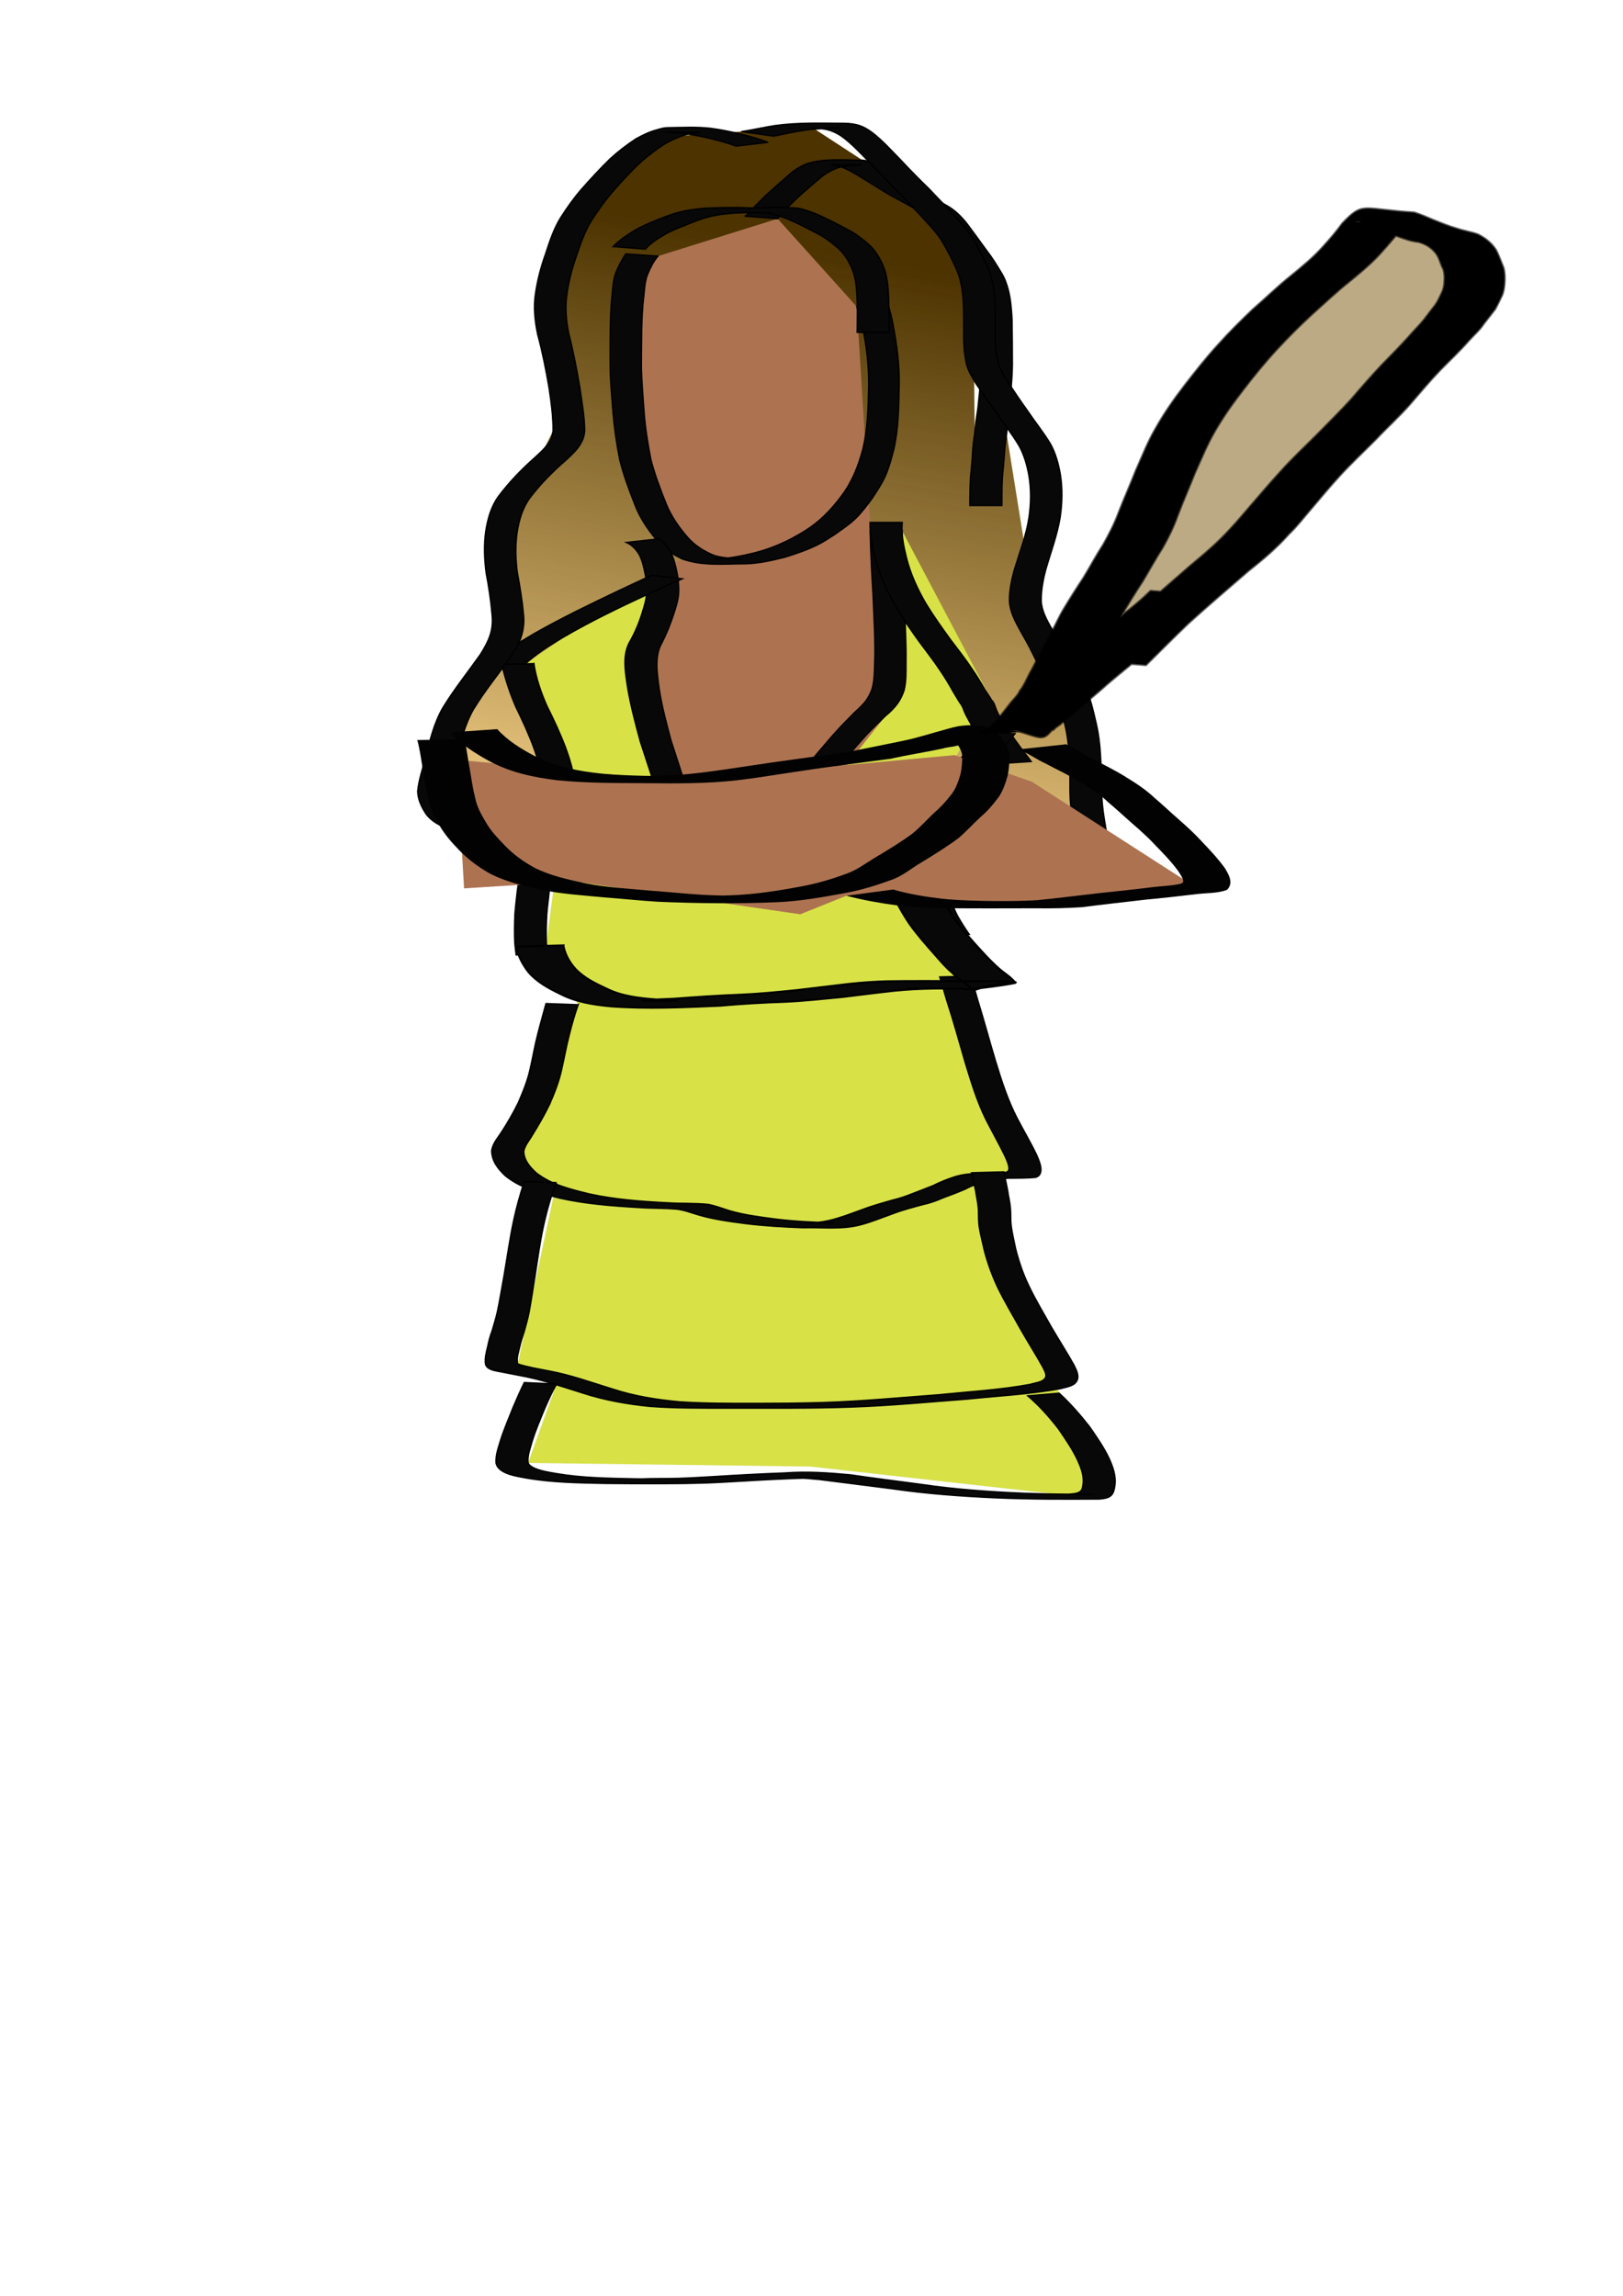 <?xml version="1.0" encoding="UTF-8" standalone="no"?>
<!-- Created with Inkscape (http://www.inkscape.org/) -->

<svg
   xmlns:dc="http://purl.org/dc/elements/1.1/"
   xmlns:cc="http://creativecommons.org/ns#"
   xmlns:rdf="http://www.w3.org/1999/02/22-rdf-syntax-ns#"
   xmlns:svg="http://www.w3.org/2000/svg"
   xmlns="http://www.w3.org/2000/svg"
   xmlns:xlink="http://www.w3.org/1999/xlink"
   xmlns:sodipodi="http://sodipodi.sourceforge.net/DTD/sodipodi-0.dtd"
   xmlns:inkscape="http://www.inkscape.org/namespaces/inkscape"
   width="210mm"
   height="297mm"
   viewBox="0 0 210 297"
   version="1.1"
   id="svg5907"
   inkscape:version="0.92.1 r15371"
   sodipodi:docname="beyonce-swing.svg">
  <defs
     id="defs5901">
    <linearGradient
       inkscape:collect="always"
       id="linearGradient6539">
      <stop
         style="stop-color:#4c3300;stop-opacity:1;"
         offset="0"
         id="stop6535" />
      <stop
         style="stop-color:#4c3300;stop-opacity:0;"
         offset="1"
         id="stop6537" />
    </linearGradient>
    <linearGradient
       inkscape:collect="always"
       xlink:href="#linearGradient6539"
       id="linearGradient6543"
       x1="69.537"
       y1="25.956"
       x2="55.175"
       y2="105.361"
       gradientUnits="userSpaceOnUse" />
    <linearGradient
       inkscape:collect="always"
       xlink:href="#linearGradient6539"
       id="linearGradient6551"
       x1="69.537"
       y1="25.956"
       x2="55.175"
       y2="105.361"
       gradientUnits="userSpaceOnUse" />
  </defs>
  <sodipodi:namedview
     id="base"
     pagecolor="#ffffff"
     bordercolor="#666666"
     borderopacity="1.0"
     inkscape:pageopacity="0.0"
     inkscape:pageshadow="2"
     inkscape:zoom="0.64121094"
     inkscape:cx="62.685705"
     inkscape:cy="811.56364"
     inkscape:document-units="mm"
     inkscape:current-layer="layer18"
     showgrid="false"
     showguides="false"
     inkscape:window-width="1875"
     inkscape:window-height="1056"
     inkscape:window-x="45"
     inkscape:window-y="24"
     inkscape:window-maximized="1" />
  <g
     inkscape:label="hair copy"
     id="g6555"
     inkscape:groupmode="layer"
     sodipodi:insensitive="true">
    <path
       inkscape:connector-curvature="0"
       id="path6553"
       d="m 82.277,17.969 -12.13,17.01 1.416,20.747 -5.542,11.026 -1.091,19.188 -10.882,16.44 5.211,2.734 8.004,2.297 75.094,2.188 -4.125,-21.802 -4.952,-12.792 -3.036,-18.895 -4.125,-0.03 -0.267,-23.164 -14.26,-12.187 -6.361,-4.145 -9.246,0.439 z"
       style="fill:#f3cf86;fill-opacity:1;fill-rule:nonzero;stroke:url(#linearGradient6551);stroke-width:0.265px;stroke-linecap:butt;stroke-linejoin:miter;stroke-opacity:0" />
  </g>
  <g
     inkscape:groupmode="layer"
     id="layer10"
     inkscape:label="hair"
     sodipodi:insensitive="true">
    <path
       style="fill:url(#linearGradient6543);fill-opacity:1;fill-rule:nonzero;stroke:url(#linearGradient6551);stroke-width:0.265px;stroke-linecap:butt;stroke-linejoin:miter;stroke-opacity:0"
       d="m 82.277,17.969 -12.13,17.01 1.416,20.747 -5.542,11.026 -1.091,19.188 -10.882,16.44 5.211,2.734 8.004,2.297 75.094,2.188 -4.125,-21.802 -4.952,-12.792 -3.036,-18.895 -4.125,-0.03 -0.267,-23.164 -14.26,-12.187 -6.361,-4.145 -9.246,0.439 z"
       id="path6505"
       inkscape:connector-curvature="0" />
  </g>
  <g
     inkscape:groupmode="layer"
     id="layer13"
     inkscape:label="idle 1"
     style="display:none">
    <path
       style="fill:#ad7351;fill-opacity:1;stroke:#000000;stroke-width:0.265px;stroke-linecap:butt;stroke-linejoin:miter;stroke-opacity:0.613"
       d="m 68.157,86.989 -4.924,21.032 -10.033,35.717 14.564,5.207 66.3,0.367 9.275,-5.746 -11.962,-48.682 z"
       id="path6578"
       inkscape:connector-curvature="0" />
  </g>
  <g
     inkscape:groupmode="layer"
     id="layer9"
     inkscape:label="dress"
     sodipodi:insensitive="true">
    <path
       style="fill:#d8e247;fill-opacity:1;stroke:#000000;stroke-width:0.265px;stroke-linecap:butt;stroke-linejoin:miter;stroke-opacity:0.01"
       d="m 84.324,74.425 -16.548,11.642 5.672,15.346 -2.759,20.584 4.118,7.978 -9.465,22.084 6.658,0.934 -5.015,23.456 5.02,2.604 -3.674,10.201 36.478,0.462 37.492,4.202 -5.258,-13.685 -11.139,-27.731 8.092,-0.195 -8.988,-25.045 L 115.514,110.643 128.318,90.596 116.72,68.641 114.626,92.554 94.409,114.441 82.526,84.495 Z"
       id="path6502"
       inkscape:connector-curvature="0" />
  </g>
  <g
     inkscape:groupmode="layer"
     id="layer11"
     inkscape:label="skin"
     sodipodi:insensitive="true">
    <path
       style="fill:#ad7351;fill-opacity:1;stroke:#000000;stroke-width:0.265px;stroke-linecap:butt;stroke-linejoin:miter;stroke-opacity:0"
       d="m 80.973,32.848 2.379,27.301 4.908,12.144 -3.935,2.131 -0.148,22.036 7.57,17.894 10.999,-6.753 11.881,-15.048 2.094,-23.913 -4.145,-1.055 -1.714,-27.903 -10.242,-11.387 -15.494,4.842 z"
       id="path6558"
       inkscape:connector-curvature="0" />
  </g>
  <g
     inkscape:label="outline"
     inkscape:groupmode="layer"
     id="layer1"
     sodipodi:insensitive="true">
    <path
       style="opacity:1;vector-effect:none;fill:#080808;fill-opacity:1;stroke:#000000;stroke-width:0.18px;stroke-linecap:butt;stroke-linejoin:miter;stroke-miterlimit:4;stroke-dasharray:none;stroke-dashoffset:0;stroke-opacity:0.99"
       id="path6458"
       d="m 85.124,33.137 c -0.581,0.698 -0.984,1.501 -1.328,2.335 -0.366,0.917 -0.393,1.909 -0.501,2.877 -0.178,1.391 -0.23,2.792 -0.267,4.193 -0.03,1.684 -0.033,3.369 -0.042,5.053 0.05,1.911 0.215,3.816 0.35,5.722 0.15,2.047 0.483,4.072 0.87,6.085 0.51,1.981 1.23,3.904 1.994,5.799 0.647,1.589 1.624,2.995 2.741,4.285 0.931,1.069 2.082,1.801 3.379,2.339 1.581,0.629 7.03,0.512 0.128,0.475 1.749,-0.001 3.461,-0.365 5.154,-0.768 2.345,-0.592 4.432,-1.54 6.481,-2.81 1.981,-1.231 3.365,-2.662 4.759,-4.504 1.428,-1.885 2.213,-3.907 2.821,-6.169 0.609,-2.635 0.677,-5.348 0.734,-8.04 0.048,-2.705 -0.283,-5.39 -0.858,-8.029 -0.148,-0.788 -0.415,-1.542 -0.679,-2.296 0,0 4.092,-0.127 4.092,-0.127 v 0 c 0.226,0.772 0.446,1.547 0.577,2.343 0.506,2.677 0.885,5.386 0.81,8.117 -0.057,2.722 -0.086,5.467 -0.698,8.135 -0.31,1.184 -0.622,2.381 -1.128,3.502 -0.449,0.996 -1.078,1.909 -1.672,2.821 -0.653,0.881 -1.315,1.785 -2.101,2.556 -0.814,0.799 -1.784,1.425 -2.702,2.091 -0.727,0.466 -1.398,0.924 -2.172,1.313 -1.359,0.683 -2.82,1.176 -4.266,1.632 -1.685,0.421 -3.388,0.824 -5.133,0.864 -2.703,-4e-5 -5.603,0.324 -8.209,-0.635 -1.3,-0.613 -2.444,-1.411 -3.372,-2.525 -1.101,-1.343 -2.085,-2.783 -2.708,-4.416 -0.764,-1.919 -1.482,-3.87 -1.989,-5.874 -0.403,-2.027 -0.704,-4.072 -0.872,-6.133 -0.141,-1.916 -0.336,-3.828 -0.368,-5.751 -0.008,-1.688 -0.016,-3.375 0.015,-5.063 0.029,-1.412 0.072,-2.824 0.222,-4.228 0.11,-1.004 0.129,-2.031 0.485,-2.99 0.347,-0.87 0.779,-1.686 1.302,-2.465 0,0 4.152,0.289 4.152,0.289 z"
       inkscape:connector-curvature="0" />
    <path
       style="opacity:1;vector-effect:none;fill:#080808;fill-opacity:1;stroke:#000000;stroke-width:0.18px;stroke-linecap:butt;stroke-linejoin:miter;stroke-miterlimit:4;stroke-dasharray:none;stroke-dashoffset:0;stroke-opacity:0.99"
       id="path6464"
       d="m 85.209,69.714 c 0.782,0.467 1.227,1.064 1.644,1.856 0.393,0.838 0.585,1.756 0.772,2.659 0.135,0.674 0.181,1.36 0.192,2.046 0.033,1.084 -0.318,2.128 -0.644,3.147 -0.417,1.281 -0.907,2.53 -1.526,3.726 -0.37,0.635 -0.544,1.324 -0.618,2.047 -0.12,1.283 0.083,2.565 0.249,3.834 0.35,2.31 0.95,4.57 1.56,6.822 0.833,2.562 1.666,5.123 2.469,7.694 0.807,2.401 1.823,4.715 3.009,6.95 0.729,1.299 1.461,2.595 2.092,3.945 0.087,0.132 0.187,0.369 0.38,0.409 0.064,0.013 0.259,-0.041 0.193,-0.043 -1.306,-0.036 -2.614,0.001 -3.919,-0.061 -0.107,-0.005 0.209,-0.058 0.302,-0.111 0.137,-0.078 0.254,-0.186 0.381,-0.279 1.355,-1.182 2.631,-2.451 3.898,-3.726 1.672,-1.712 3.3,-3.461 4.736,-5.378 1.305,-1.803 2.37,-3.756 3.65,-5.575 1.173,-1.645 2.522,-3.146 3.839,-4.672 0.844,-0.962 1.743,-1.875 2.649,-2.778 0.519,-0.465 1.025,-0.942 1.464,-1.484 0.375,-0.479 0.631,-1.024 0.852,-1.586 0.329,-1.151 0.311,-2.372 0.349,-3.559 0.085,-2.225 -0.041,-4.448 -0.131,-6.671 -0.071,-2.125 -0.235,-4.245 -0.329,-6.368 -0.052,-1.304 -0.106,-2.609 -0.135,-3.914 0,0 4.132,-0.003 4.132,-0.003 v 0 c -0.011,1.3 -0.014,2.601 0.029,3.9 0.079,2.125 0.236,4.245 0.301,6.37 0.077,2.23 0.212,4.46 0.176,6.693 -0.004,1.232 0.045,2.492 -0.247,3.698 -0.208,0.61 -0.485,1.19 -0.857,1.719 -0.439,0.568 -0.926,1.095 -1.498,1.534 -0.927,0.895 -1.858,1.788 -2.728,2.739 -1.328,1.512 -2.679,3.005 -3.871,4.63 -1.299,1.812 -2.355,3.776 -3.668,5.58 -0.234,0.327 -0.455,0.665 -0.702,0.982 -1.23,1.581 -2.694,2.967 -4.028,4.455 -1.246,1.272 -2.489,2.547 -3.777,3.778 -0.066,0.061 -0.649,0.599 -0.658,0.599 -2.473,0.155 -4.002,1.106 -4.904,-0.701 -0.591,-1.342 -1.268,-2.64 -1.965,-3.929 -1.148,-2.274 -2.179,-4.601 -2.982,-7.022 -0.794,-2.58 -1.628,-5.146 -2.478,-7.708 -0.621,-2.271 -1.226,-4.549 -1.63,-6.871 -0.196,-1.3 -0.429,-2.61 -0.349,-3.929 0.066,-0.781 0.245,-1.532 0.653,-2.212 0.651,-1.159 1.163,-2.373 1.553,-3.647 0.301,-0.978 0.631,-1.977 0.576,-3.014 -0.02,-0.66 -0.047,-1.322 -0.174,-1.972 -0.172,-0.863 -0.356,-1.742 -0.757,-2.532 -0.41,-0.696 -0.919,-1.265 -1.67,-1.605 0,0 4.143,-0.461 4.143,-0.461 z"
       inkscape:connector-curvature="0" />
    <path
       style="opacity:1;vector-effect:none;fill:#080808;fill-opacity:1;stroke:#000000;stroke-width:0.18px;stroke-linecap:butt;stroke-linejoin:miter;stroke-miterlimit:4;stroke-dasharray:none;stroke-dashoffset:0;stroke-opacity:0.99"
       id="path6468"
       d="m 63.624,85.778 c 1.578,-1.509 3.486,-2.614 5.349,-3.727 3.616,-2.07 7.38,-3.873 11.139,-5.666 1.401,-0.66 2.804,-1.316 4.212,-1.961 0,0 3.94,0.456 3.94,0.456 v 0 c -1.453,0.626 -2.897,1.271 -4.332,1.938 -3.757,1.745 -7.503,3.538 -11.081,5.632 -1.771,1.084 -3.575,2.165 -5.076,3.616 0,0 -4.152,-0.289 -4.152,-0.289 z"
       inkscape:connector-curvature="0" />
    <path
       style="opacity:1;vector-effect:none;fill:#080808;fill-opacity:1;stroke:#000000;stroke-width:0.18px;stroke-linecap:butt;stroke-linejoin:miter;stroke-miterlimit:4;stroke-dasharray:none;stroke-dashoffset:0;stroke-opacity:0.99"
       id="path6470"
       d="m 116.735,67.586 c -0.136,1.541 0.173,3.055 0.544,4.541 0.521,2.12 1.44,4.096 2.533,5.974 0.976,1.6 2.064,3.124 3.163,4.64 0.927,1.227 1.88,2.432 2.732,3.713 0.627,0.909 1.205,1.848 1.752,2.806 0.278,0.449 0.598,0.878 0.858,1.336 0.271,0.239 0.358,0.559 0.474,0.881 0.18,0.551 0.462,1.072 0.741,1.58 0.354,0.653 0.802,1.241 1.219,1.853 0.448,0.644 0.925,1.266 1.38,1.905 0.426,0.572 0.871,1.126 1.296,1.699 0,0 -4.129,0.263 -4.129,0.263 v 0 c -0.422,-0.573 -0.868,-1.127 -1.288,-1.703 -0.471,-0.634 -0.946,-1.266 -1.396,-1.915 -0.431,-0.617 -0.856,-1.236 -1.219,-1.897 -0.286,-0.531 -0.584,-1.064 -0.775,-1.638 -0.113,-0.298 -0.283,-0.548 -0.474,-0.803 -0.285,-0.442 -0.533,-0.906 -0.815,-1.351 -0.527,-0.95 -1.089,-1.879 -1.7,-2.778 -0.85,-1.27 -1.793,-2.471 -2.701,-3.7 -1.095,-1.525 -2.167,-3.067 -3.122,-4.684 -1.093,-1.919 -2.003,-3.937 -2.555,-6.083 -0.389,-1.52 -0.698,-3.064 -0.681,-4.641 0,0 4.161,0 4.161,0 z"
       inkscape:connector-curvature="0" />
    <path
       style="opacity:1;vector-effect:none;fill:#080808;fill-opacity:1;stroke:#000000;stroke-width:0.18px;stroke-linecap:butt;stroke-linejoin:miter;stroke-miterlimit:4;stroke-dasharray:none;stroke-dashoffset:0;stroke-opacity:0.99"
       id="path6474"
       d="m 74.807,129.976 c -0.445,1.268 -0.818,2.56 -1.141,3.864 -0.383,1.473 -0.646,2.973 -0.982,4.457 -0.334,1.569 -0.922,3.052 -1.555,4.52 -0.666,1.379 -1.431,2.712 -2.24,4.011 -0.395,0.703 -0.974,1.308 -1.124,2.118 0.043,1.18 0.796,2.027 1.62,2.786 2.003,1.565 4.514,2.145 6.933,2.74 3.312,0.717 6.695,0.963 10.071,1.135 1.741,0.111 3.489,0.026 5.225,0.202 0.937,0.176 1.829,0.519 2.735,0.81 1.958,0.572 3.987,0.825 6.003,1.091 2.498,0.307 5.014,0.423 7.528,0.494 -6.023,-0.022 -3.283,0.038 -1.937,-0.087 0.458,-0.043 0.905,-0.131 1.353,-0.229 1.393,-0.324 2.727,-0.842 4.067,-1.329 1.324,-0.515 2.69,-0.897 4.055,-1.284 0.831,-0.203 1.645,-0.459 2.439,-0.776 0.958,-0.371 1.921,-0.729 2.872,-1.117 0.907,-0.459 1.848,-0.832 2.814,-1.144 0.932,-0.292 1.907,-0.391 2.877,-0.449 1.169,-0.041 2.338,0.002 3.505,-0.089 0.183,-0.046 0.449,-0.059 0.558,-0.261 0.251,-0.461 -0.28,-1.491 -0.454,-1.899 -0.769,-1.595 -1.648,-3.134 -2.45,-4.712 -1.176,-2.366 -1.927,-4.909 -2.702,-7.426 -0.781,-2.705 -1.532,-5.416 -2.408,-8.092 -0.276,-0.979 -0.58,-1.95 -0.874,-2.924 0,0 4.048,-0.112 4.048,-0.112 v 0 c 0.26,0.974 0.53,1.945 0.807,2.914 0.831,2.687 1.558,5.404 2.366,8.098 0.767,2.505 1.568,5.019 2.779,7.352 0.823,1.588 1.741,3.126 2.516,4.738 0.289,0.68 0.963,2.072 0.273,2.728 -0.107,0.101 -0.26,0.136 -0.391,0.204 -1.162,0.111 -2.325,0.099 -3.492,0.108 -0.967,0.032 -1.943,0.095 -2.882,0.345 -0.967,0.278 -1.916,0.627 -2.805,1.103 -0.939,0.409 -1.905,0.755 -2.862,1.119 -0.796,0.349 -1.611,0.649 -2.464,0.826 -1.38,0.368 -2.764,0.73 -4.098,1.248 -1.332,0.469 -2.637,1.022 -4.007,1.379 -2.428,0.66 -5.025,0.317 -7.492,0.386 -2.495,-0.096 -4.991,-0.23 -7.469,-0.542 -2.062,-0.269 -4.134,-0.544 -6.132,-1.143 -0.908,-0.273 -1.802,-0.618 -2.751,-0.722 -1.671,-0.143 -3.353,-0.089 -5.026,-0.216 -3.385,-0.198 -6.777,-0.463 -10.094,-1.207 -2.487,-0.628 -5.057,-1.261 -7.079,-2.931 -0.931,-0.914 -1.674,-1.822 -1.722,-3.181 0.135,-0.928 0.685,-1.521 1.185,-2.284 0.835,-1.265 1.593,-2.585 2.264,-3.944 0.624,-1.445 1.225,-2.897 1.548,-4.446 0.345,-1.484 0.59,-2.99 0.978,-4.464 0.325,-1.313 0.714,-2.607 1.057,-3.914 0,0 4.154,0.149 4.154,0.149 z"
       inkscape:connector-curvature="0" />
    <path
       style="opacity:1;vector-effect:none;fill:#080808;fill-opacity:1;stroke:#000000;stroke-width:0.18px;stroke-linecap:butt;stroke-linejoin:miter;stroke-miterlimit:4;stroke-dasharray:none;stroke-dashoffset:0;stroke-opacity:0.99"
       id="path6476"
       d="m 72,152.993 c -0.667,1.597 -1.141,3.267 -1.536,4.95 -0.551,2.383 -0.877,4.808 -1.251,7.223 -0.248,1.542 -0.478,3.088 -0.759,4.625 -0.171,0.837 -0.408,1.656 -0.632,2.478 -0.213,0.646 -0.429,1.291 -0.576,1.957 -0.157,0.734 -0.452,1.474 -0.261,2.223 1.327,0.435 2.738,0.649 4.11,0.923 2.799,0.521 5.472,1.497 8.185,2.332 2.832,0.92 5.759,1.39 8.716,1.652 3.242,0.215 6.494,0.196 9.741,0.201 -0.661,-9e-5 -1.322,0.011 -1.983,0 -0.615,-0.011 1.23,-0.002 1.846,-0.002 2.941,-0.003 5.876,-0.015 8.816,-0.109 5.014,-0.154 10.01,-0.633 15.01,-1.006 3.971,-0.406 7.973,-0.623 11.903,-1.352 0.544,-0.2 1.551,-0.233 1.918,-0.818 0.272,-0.433 -0.169,-1.101 -0.333,-1.456 -0.916,-1.648 -1.935,-3.234 -2.862,-4.876 -1.017,-1.819 -2.094,-3.606 -3,-5.484 -0.716,-1.555 -1.304,-3.158 -1.72,-4.818 -0.207,-0.982 -0.482,-1.948 -0.632,-2.941 -0.082,-0.596 -0.089,-1.198 -0.092,-1.798 0.007,-0.738 -0.133,-1.469 -0.264,-2.193 -0.095,-0.744 -0.3,-1.466 -0.438,-2.202 -0.016,-0.273 -0.109,-0.528 -0.186,-0.787 0,0 4.162,-0.116 4.162,-0.116 v 0 c 0.074,0.272 0.149,0.544 0.174,0.826 0.134,0.735 0.32,1.46 0.416,2.202 0.143,0.748 0.287,1.504 0.294,2.267 0.003,0.581 0.007,1.163 0.077,1.741 0.132,0.977 0.371,1.934 0.563,2.9 0.409,1.63 0.947,3.221 1.677,4.738 0.887,1.874 1.963,3.648 2.977,5.455 0.959,1.646 1.995,3.245 2.921,4.909 0.265,0.576 0.675,1.29 0.371,1.951 -0.346,0.751 -1.453,0.842 -2.106,1.046 -4.008,0.741 -8.088,0.942 -12.137,1.36 -4.988,0.374 -9.972,0.859 -14.973,1.027 -5.407,0.196 -10.817,0.131 -16.227,0.141 -3.272,-0.005 -6.549,0.019 -9.814,-0.226 -2.959,-0.294 -5.883,-0.81 -8.717,-1.734 -2.721,-0.845 -5.416,-1.792 -8.232,-2.283 -0.264,-0.051 -1.94,-0.374 -2.252,-0.439 -0.568,-0.117 -1.399,-0.193 -1.854,-0.621 -0.094,-0.089 -0.14,-0.218 -0.211,-0.327 -0.134,-0.815 0.092,-1.6 0.286,-2.391 0.129,-0.677 0.32,-1.339 0.562,-1.985 0.228,-0.815 0.494,-1.619 0.676,-2.447 0.326,-1.528 0.572,-3.073 0.853,-4.61 0.421,-2.416 0.751,-4.848 1.265,-7.246 0.366,-1.695 0.829,-3.364 1.376,-5.01 0,0 4.154,0.149 4.154,0.149 z"
       inkscape:connector-curvature="0" />
    <path
       style="opacity:1;vector-effect:none;fill:#080808;fill-opacity:1;stroke:#000000;stroke-width:0.18px;stroke-linecap:butt;stroke-linejoin:miter;stroke-miterlimit:4;stroke-dasharray:none;stroke-dashoffset:0;stroke-opacity:0.99"
       id="path6478"
       d="m 72.005,179.053 c -0.579,1.024 -1.067,2.094 -1.536,3.172 -0.563,1.384 -1.159,2.757 -1.604,4.184 -0.247,0.926 -0.651,1.87 -0.535,2.844 0.054,0.086 0.091,0.186 0.163,0.258 0.713,0.712 2.542,0.953 3.473,1.121 3.317,0.569 6.696,0.608 10.052,0.682 0.771,0.011 1.541,0.018 2.312,0.032 0.456,0.008 -1.823,0.006 -1.368,-0.016 1.598,-0.076 3.201,-0.026 4.8,-0.075 1.505,-0.046 3.07,-0.144 4.574,-0.229 3.068,-0.193 6.137,-0.359 9.208,-0.471 2.882,-0.216 5.706,-0.019 8.558,0.251 3.032,0.455 6.075,0.818 9.113,1.232 4.408,0.65 8.849,0.96 13.298,1.147 2.512,0.089 5.025,0.128 7.539,0.142 0.422,0.002 1.686,0.01 1.265,0.003 -1.001,-0.015 -2.001,-0.02 -3.002,-0.029 0.509,-0.064 1.326,-0.032 1.639,-0.563 0.131,-0.222 0.144,-0.467 0.184,-0.714 0.144,-1.099 -0.243,-2.104 -0.68,-3.087 -0.691,-1.471 -1.613,-2.817 -2.535,-4.15 -1.184,-1.515 -2.465,-2.967 -3.937,-4.208 0,0 4.056,-0.345 4.056,-0.345 v 0 c 1.429,1.314 2.71,2.783 3.908,4.309 0.941,1.357 1.9,2.721 2.595,4.224 0.465,1.057 0.852,2.141 0.723,3.317 -0.181,1.374 -0.536,1.701 -1.968,1.835 -4.509,0.029 -9.018,0.043 -13.523,-0.159 -4.468,-0.201 -8.928,-0.526 -13.356,-1.173 -3.106,-0.405 -6.216,-0.782 -9.322,-1.185 -0.374,-0.034 -1.267,-0.117 -1.662,-0.147 -0.218,-0.017 -0.437,-0.03 -0.655,-0.043 -0.222,-0.013 -0.888,-0.03 -0.666,-0.035 0.803,-0.018 5.081,-0.044 2.409,-0.005 -3.149,0.083 -6.295,0.233 -9.439,0.426 -1.188,0.067 -3.43,0.201 -4.604,0.24 -4.406,0.143 -8.818,0.1 -13.225,0.064 -3.428,-0.075 -6.878,-0.117 -10.263,-0.716 -1.096,-0.217 -2.952,-0.447 -3.637,-1.483 -0.081,-0.123 -0.112,-0.273 -0.169,-0.409 -0.082,-1.04 0.304,-2.023 0.595,-3.008 0.453,-1.439 1.069,-2.82 1.614,-4.226 0.459,-1.077 0.929,-2.148 1.443,-3.2 0,0 4.164,0.193 4.164,0.193 z"
       inkscape:connector-curvature="0" />
    <path
       style="opacity:1;vector-effect:none;fill:#080808;fill-opacity:1;stroke:#000000;stroke-width:0.18px;stroke-linecap:butt;stroke-linejoin:miter;stroke-miterlimit:4;stroke-dasharray:none;stroke-dashoffset:0;stroke-opacity:0.99"
       id="path6480"
       d="m 69.076,85.858 c 0.288,1.889 0.911,3.697 1.675,5.44 0.87,1.752 1.711,3.523 2.403,5.353 0.384,1.063 0.756,2.14 0.972,3.252 0.18,1.182 0.203,2.384 0.153,3.577 -0.02,1.365 -0.358,2.677 -0.824,3.95 -0.336,0.911 -0.671,1.822 -0.993,2.738 -0.244,0.815 -0.48,1.632 -0.729,2.445 -0.353,0.895 -0.571,1.821 -0.686,2.773 -0.082,0.956 -0.229,1.903 -0.298,2.861 -0.073,1.249 -0.104,2.501 -0.06,3.752 0.104,0.98 0.048,0.486 0.169,1.482 0,0 -4.068,0.05 -4.068,0.05 v 0 c -0.126,-1.012 -0.068,-0.507 -0.175,-1.515 -0.063,-1.265 -0.037,-2.534 0.017,-3.798 0.069,-0.964 0.198,-1.918 0.297,-2.878 0.108,-0.977 0.315,-1.929 0.683,-2.844 0.235,-0.823 0.482,-1.642 0.721,-2.464 0.316,-0.925 0.684,-1.833 1.032,-2.747 0.471,-1.227 0.811,-2.495 0.829,-3.819 0.039,-1.161 5.4e-4,-2.33 -0.188,-3.479 -0.23,-1.082 -0.546,-2.147 -0.914,-3.19 -0.662,-1.826 -1.486,-3.586 -2.334,-5.333 -0.78,-1.783 -1.382,-3.628 -1.828,-5.523 0,0 4.146,-0.082 4.146,-0.082 z"
       inkscape:connector-curvature="0" />
    <path
       style="opacity:1;vector-effect:none;fill:#080808;fill-opacity:1;stroke:#000000;stroke-width:0.148px;stroke-linecap:butt;stroke-linejoin:miter;stroke-miterlimit:4;stroke-dasharray:none;stroke-dashoffset:0;stroke-opacity:0.99"
       id="path6482"
       d="m 131.378,94.884 c -0.783,0.967 -1.666,1.895 -2.556,2.818 -0.977,1.046 -2.013,2.064 -2.982,3.113 -0.925,1.042 -1.641,2.161 -2.337,3.28 -0.691,0.959 -1.029,1.982 -1.2,3.036 -0.143,1.256 -0.129,2.516 -0.134,3.774 -0.045,1.377 0.165,2.749 0.501,4.105 0.259,1.185 0.659,2.35 1.242,3.48 0.468,0.81 0.959,1.613 1.52,2.394 0,0 -4.126,0.123 -4.126,0.123 v 0 c -0.524,-0.796 -0.98,-1.612 -1.444,-2.425 -0.578,-1.146 -0.967,-2.328 -1.222,-3.527 -0.325,-1.371 -0.527,-2.759 -0.494,-4.15 -0.006,-1.268 -0.028,-2.537 0.094,-3.803 0.154,-1.085 0.498,-2.137 1.221,-3.119 0.713,-1.127 1.417,-2.264 2.332,-3.324 0.972,-1.055 2.028,-2.068 3.012,-3.118 0.878,-0.903 1.753,-1.82 2.419,-2.806 0,0 4.155,0.147 4.155,0.147 z"
       inkscape:connector-curvature="0" />
    <path
       style="opacity:1;vector-effect:none;fill:#080808;fill-opacity:1;stroke:#000000;stroke-width:0.18px;stroke-linecap:butt;stroke-linejoin:miter;stroke-miterlimit:4;stroke-dasharray:none;stroke-dashoffset:0;stroke-opacity:0.99"
       id="path6484"
       d="m 96.465,27.969 c 0.858,-0.91 1.726,-1.81 2.622,-2.683 1.003,-0.924 2.037,-1.812 3.057,-2.717 0.69,-0.604 1.453,-1.072 2.305,-1.403 2.309,-0.707 4.769,-0.44 7.143,-0.437 1.259,0.098 2.339,0.874 3.399,1.496 1.382,0.855 2.742,1.749 4.151,2.56 1.228,0.635 2.449,1.279 3.643,1.976 0.948,0.591 1.725,1.398 2.405,2.275 0.839,1.131 1.673,2.266 2.495,3.409 0.7,0.89 1.284,1.86 1.868,2.827 0.428,0.678 0.691,1.424 0.896,2.194 0.329,1.262 0.426,2.564 0.497,3.862 0.033,1.959 0.036,3.918 0.043,5.877 -0.026,1.881 -0.233,3.751 -0.384,5.624 -0.135,1.093 -0.284,2.182 -0.362,3.28 -0.123,0.867 -0.232,1.735 -0.288,2.609 -0.048,1.008 -0.183,2.01 -0.253,3.017 -0.057,0.849 -0.065,1.699 -0.066,2.549 -0.004,0.371 -0.002,0.741 -5.4e-4,1.112 0,0 -4.144,3.4e-5 -4.144,3.4e-5 v 0 c 0.001,-0.372 0.003,-0.744 0.003,-1.115 0.013,-0.859 0.027,-1.719 0.085,-2.577 0.081,-1.004 0.216,-2.004 0.252,-3.01 0.047,-0.877 0.144,-1.748 0.286,-2.615 0.084,-1.103 0.25,-2.194 0.42,-3.286 0.182,-1.859 0.426,-3.716 0.422,-5.588 0.003,-1.951 0.016,-3.905 -0.09,-5.854 -0.077,-1.27 -0.176,-2.549 -0.552,-3.772 -0.216,-0.731 -0.485,-1.435 -0.888,-2.086 -0.558,-0.959 -1.138,-1.908 -1.808,-2.794 -0.818,-1.143 -1.668,-2.263 -2.517,-3.383 -0.703,-0.818 -1.463,-1.589 -2.41,-2.128 -1.183,-0.693 -2.391,-1.336 -3.6,-1.982 -1.391,-0.838 -2.758,-1.716 -4.147,-2.557 -1.069,-0.609 -2.156,-1.288 -3.428,-1.288 7.212,-0.043 2.662,-0.16 1.014,0.309 -0.851,0.272 -1.592,0.692 -2.294,1.247 -1.03,0.898 -2.091,1.762 -3.094,2.693 -0.882,0.856 -1.765,1.72 -2.53,2.684 0,0 -4.154,-0.327 -4.154,-0.327 z"
       inkscape:connector-curvature="0" />
    <path
       style="opacity:1;vector-effect:none;fill:#080808;fill-opacity:1;stroke:#000000;stroke-width:0.18px;stroke-linecap:butt;stroke-linejoin:miter;stroke-miterlimit:4;stroke-dasharray:none;stroke-dashoffset:0;stroke-opacity:0.99"
       id="path6492"
       d="m 79.343,31.899 c 0.795,-0.819 1.731,-1.46 2.702,-2.05 0.853,-0.508 1.764,-0.905 2.684,-1.274 0.907,-0.369 1.816,-0.73 2.755,-1.01 1.278,-0.362 2.593,-0.536 3.914,-0.635 1.455,-0.075 2.912,-0.075 4.369,-0.078 2.505,0.175 5.025,-0.166 7.524,0.102 0.957,0.187 1.873,0.538 2.769,0.918 1.191,0.579 2.39,1.155 3.55,1.795 1.14,0.577 2.147,1.361 3.077,2.23 0.785,0.807 1.314,1.804 1.718,2.844 0.45,1.262 0.518,2.605 0.579,3.93 0.043,1.177 0.048,2.356 0.058,3.534 0.004,0.542 0.002,0.278 0.005,0.793 0,0 -4.141,-0.002 -4.141,-0.002 v 0 c 0.007,-0.515 0.003,-0.25 0.012,-0.792 0.016,-1.171 0.027,-2.343 -0.014,-3.514 -0.061,-1.281 -0.141,-2.58 -0.601,-3.791 -0.413,-0.979 -0.925,-1.925 -1.707,-2.661 -0.931,-0.825 -1.915,-1.583 -3.038,-2.133 -1.175,-0.618 -2.364,-1.218 -3.58,-1.748 -0.891,-0.35 -1.804,-0.686 -2.761,-0.798 -1.63,-0.139 -6.402,-0.021 0.586,-0.068 -1.454,-0.001 -2.909,-0.006 -4.362,0.052 -1.309,0.075 -2.617,0.208 -3.886,0.554 -0.938,0.243 -1.828,0.606 -2.725,0.967 -0.916,0.376 -1.847,0.719 -2.711,1.208 -0.944,0.553 -1.891,1.123 -2.621,1.955 0,0 -4.154,-0.327 -4.154,-0.327 z"
       inkscape:connector-curvature="0" />
    <path
       style="opacity:1;vector-effect:none;fill:#080808;fill-opacity:1;stroke:#000000;stroke-width:0.18px;stroke-linecap:butt;stroke-linejoin:miter;stroke-miterlimit:4;stroke-dasharray:none;stroke-dashoffset:0;stroke-opacity:0.99"
       id="path6494"
       d="m 95.23,18.898 c -1.077,-0.416 -2.195,-0.698 -3.311,-0.984 -1.32,-0.308 -2.646,-0.571 -3.995,-0.712 -1.44,-0.125 -4.068,-0.145 2.542,-0.046 0.155,0.002 -0.311,0.012 -0.466,0.026 -0.457,0.041 -0.462,0.057 -0.903,0.155 -0.96,0.224 -1.857,0.627 -2.729,1.076 -1.2,0.699 -2.303,1.555 -3.355,2.458 -1.337,1.224 -2.556,2.574 -3.752,3.935 -0.972,1.13 -1.839,2.34 -2.648,3.591 -0.906,1.417 -1.457,3.008 -1.987,4.593 -0.589,1.648 -1.035,3.327 -1.273,5.06 -0.257,1.713 -0.099,3.416 0.236,5.103 0.6,2.322 1.043,4.675 1.445,7.038 0.261,1.835 0.596,3.677 0.618,5.535 -0.107,1.681 -1.307,2.768 -2.471,3.839 -1.694,1.467 -3.263,3.052 -4.615,4.84 -0.959,1.296 -1.384,2.822 -1.645,4.387 -0.263,1.751 -0.213,3.508 0.012,5.258 0.329,1.793 0.633,3.588 0.796,5.405 0.179,1.53 -0.178,3.021 -0.92,4.366 -0.199,0.361 -0.437,0.7 -0.656,1.049 -1.637,2.302 -3.42,4.487 -4.896,6.899 -1.14,1.989 -1.652,4.237 -2.209,6.439 -0.334,1.387 -0.792,2.77 -0.876,4.202 0.068,0.992 0.515,1.908 1.087,2.703 1.339,1.493 3.356,1.793 5.242,2.07 0.917,0.12 1.84,0.176 2.762,0.227 0,0 -4.03,0.611 -4.03,0.611 v 0 c -0.898,-0.07 -1.796,-0.142 -2.687,-0.275 -1.979,-0.334 -4.036,-0.748 -5.372,-2.386 -0.596,-0.896 -1.094,-1.884 -1.127,-2.981 0.13,-1.459 0.632,-2.858 0.987,-4.272 0.58,-2.241 1.103,-4.533 2.275,-6.555 1.472,-2.408 3.239,-4.6 4.864,-6.904 1.084,-1.747 1.712,-3.06 1.495,-5.159 -0.152,-1.811 -0.426,-3.604 -0.766,-5.388 -0.229,-1.787 -0.302,-3.584 -0.049,-5.375 0.26,-1.635 0.698,-3.23 1.701,-4.582 1.365,-1.799 2.925,-3.414 4.614,-4.913 1.071,-0.984 2.245,-1.965 2.394,-3.505 0.018,-1.833 -0.24,-3.659 -0.506,-5.469 -0.4,-2.363 -0.865,-4.71 -1.491,-7.025 -0.355,-1.731 -0.548,-3.48 -0.276,-5.24 0.254,-1.757 0.703,-3.459 1.301,-5.132 0.527,-1.613 1.055,-3.243 1.953,-4.696 0.813,-1.274 1.683,-2.508 2.675,-3.651 1.206,-1.368 2.444,-2.714 3.75,-3.986 1.034,-0.935 2.14,-1.793 3.307,-2.558 0.869,-0.478 1.764,-0.923 2.73,-1.17 0.455,-0.143 0.908,-0.271 1.39,-0.276 1.887,-0.019 3.729,-0.135 5.586,0.085 1.342,0.175 2.665,0.455 3.981,0.769 1.148,0.294 2.294,0.607 3.4,1.037 0,0 -4.135,0.484 -4.135,0.484 z"
       inkscape:connector-curvature="0" />
    <path
       style="opacity:1;vector-effect:none;fill:#080808;fill-opacity:1;stroke:#000000;stroke-width:0.18px;stroke-linecap:butt;stroke-linejoin:miter;stroke-miterlimit:4;stroke-dasharray:none;stroke-dashoffset:0;stroke-opacity:0.99"
       id="path6496"
       d="m 95.986,17.023 c 1.417,-0.219 2.814,-0.541 4.23,-0.766 2.995,-0.423 6.025,-0.311 9.04,-0.3 1.527,0.04 2.392,0.303 3.613,1.207 1.363,1.055 2.515,2.36 3.722,3.587 1.184,1.268 2.398,2.506 3.648,3.709 0.937,1.026 1.941,1.988 2.862,3.028 0.916,1.018 1.914,1.975 2.657,3.13 0.765,1.284 1.433,2.616 2.037,3.982 0.615,1.36 0.813,2.825 0.92,4.297 0.071,1.429 0.071,2.861 0.06,4.292 -0.042,1.26 0.092,2.512 0.372,3.739 0.254,0.92 0.796,1.712 1.278,2.523 0.821,1.23 1.639,2.463 2.505,3.662 0.981,1.46 2.09,2.822 2.995,4.331 0.688,1.246 1.045,2.621 1.283,4.014 0.282,1.832 0.229,3.675 -0.042,5.502 -0.383,2.304 -1.219,4.494 -1.857,6.732 -0.357,1.325 -0.601,2.683 -0.593,4.058 0.072,1.318 0.732,2.462 1.358,3.588 0.595,1.02 1.181,2.045 1.701,3.105 0.404,0.843 0.894,1.638 1.383,2.433 0.592,0.857 1.135,1.733 1.558,2.685 0.506,1.311 0.806,2.687 1.123,4.052 0.418,1.766 0.537,3.579 0.619,5.386 0.085,1.425 0.023,2.855 0.117,4.279 0.067,1.198 0.25,2.381 0.452,3.562 0.056,0.697 0.633,1.862 -0.058,2.439 -0.176,0.147 -0.407,0.212 -0.61,0.318 -0.326,0.062 -0.649,0.142 -0.978,0.186 -1.869,0.249 -3.769,0.25 -5.649,0.33 -1.738,0.074 -3.476,0.169 -5.213,0.254 -3.671,0.219 -7.373,0.226 -11.007,0.84 -0.121,0.029 -1.21,0.24 -1.21,0.535 1.8e-4,0.095 0.1,0.161 0.147,0.242 0.36,0.388 0.814,0.662 1.303,0.852 0,0 -4.129,0.472 -4.129,0.472 v 0 c -0.522,-0.279 -1.034,-0.611 -1.338,-1.136 -0.439,-1.043 0.313,-1.32 1.231,-1.532 3.746,-0.613 7.555,-0.618 11.337,-0.837 1.709,-0.088 3.418,-0.191 5.127,-0.272 2.106,-0.099 4.222,-0.122 6.313,-0.432 0.219,-0.045 0.635,-0.048 0.792,-0.3 0.293,-0.469 -0.158,-1.388 -0.15,-1.892 -0.203,-1.196 -0.404,-2.394 -0.464,-3.607 -0.071,-1.427 0.018,-2.858 -0.056,-4.285 -0.078,-1.783 -0.201,-3.57 -0.632,-5.308 -0.333,-1.339 -0.642,-2.691 -1.171,-3.97 -0.444,-0.927 -0.999,-1.781 -1.569,-2.635 -0.498,-0.803 -0.983,-1.616 -1.382,-2.474 -0.512,-1.052 -1.085,-2.072 -1.665,-3.087 -0.649,-1.189 -1.311,-2.406 -1.382,-3.791 -0.011,-1.42 0.282,-2.815 0.675,-4.176 0.674,-2.209 1.516,-4.38 1.862,-6.675 0.257,-1.787 0.28,-3.585 -0.016,-5.372 -0.246,-1.342 -0.607,-2.666 -1.276,-3.866 -0.893,-1.496 -1.975,-2.86 -2.959,-4.297 -0.887,-1.213 -1.748,-2.445 -2.585,-3.693 -0.511,-0.843 -1.051,-1.684 -1.278,-2.657 -0.265,-1.259 -0.369,-2.542 -0.336,-3.828 -0.005,-1.42 0.016,-2.842 -0.062,-4.261 -0.106,-1.425 -0.309,-2.843 -0.906,-4.157 -0.604,-1.345 -1.278,-2.657 -2.056,-3.91 -0.78,-1.107 -1.734,-2.074 -2.643,-3.074 -0.93,-1.021 -1.921,-1.985 -2.855,-3.002 -1.226,-1.216 -2.418,-2.464 -3.604,-3.719 -1.21,-1.214 -2.367,-2.51 -3.771,-3.506 -1.218,-0.772 -2.131,-0.956 -3.571,-0.976 7.349,-0.047 0.589,-0.051 -1.004,0.246 -1.384,0.2 -2.75,0.496 -4.118,0.786 0,0 -4.124,-0.593 -4.124,-0.593 z"
       inkscape:connector-curvature="0" />
    <path
       style="opacity:1;vector-effect:none;fill:#080808;fill-opacity:1;stroke:#000000;stroke-width:0.265px;stroke-linecap:butt;stroke-linejoin:miter;stroke-miterlimit:4;stroke-dasharray:none;stroke-dashoffset:0;stroke-opacity:0.99"
       id="path6500"
       d="m 72.893,122.305 c 0.204,1.155 0.781,2.168 1.553,3.032 1.103,1.177 2.56,1.879 4,2.55 2.027,1.011 4.265,1.246 6.49,1.417 0.441,0.021 0.881,0.045 1.322,0.062 5.266,0.199 -7.19,0.175 -1.806,-0.04 0.48,-0.019 0.959,-0.041 1.439,-0.062 0.464,-0.02 0.928,-0.041 1.392,-0.062 2.805,-0.214 5.61,-0.405 8.422,-0.513 2.476,-0.103 4.94,-0.347 7.404,-0.597 2.263,-0.261 4.524,-0.542 6.787,-0.807 1.623,-0.178 3.253,-0.286 4.885,-0.336 3.164,-0.05 6.329,-0.028 9.493,-0.019 1.6,0.004 3.2,0.008 4.8,0.008 0.691,-0.089 1.363,0.086 2.042,0.152 0.102,0.01 0.411,-0.008 0.308,-0.001 -6.3,0.394 -4.766,1.851 -6.419,0.174 -0.641,-0.436 -1.281,-0.869 -1.807,-1.441 -0.856,-0.702 -1.554,-1.561 -2.284,-2.387 -1.125,-1.267 -2.245,-2.542 -3.232,-3.92 -0.975,-1.452 -1.802,-3 -2.565,-4.572 -0.527,-1.171 -0.94,-2.384 -1.196,-3.643 0,0 6.088,-0.122 6.088,-0.122 v 0 c 0.243,1.204 0.647,2.366 1.135,3.492 0.747,1.545 1.577,3.056 2.562,4.463 1.004,1.349 2.1,2.628 3.245,3.857 0.747,0.817 1.506,1.616 2.341,2.346 0.594,0.525 1.291,0.926 1.829,1.512 0.071,0.104 0.335,0.287 0.212,0.312 -1.972,0.396 -3.979,0.588 -5.974,0.845 -0.09,0.012 -0.18,-0.03 -0.27,-0.042 -0.652,-0.08 -1.309,-0.099 -1.965,-0.084 -1.617,-0.002 -3.234,0.001 -4.851,-2.6e-4 -2.631,-0.001 1.003,5.3e-4 4.829,-2.7e-4 0.184,-5e-5 -0.369,-0.001 -0.553,-0.001 -0.396,-5.3e-4 -0.78,-2.6e-4 -1.176,0.002 -0.197,10e-4 -0.394,0.003 -0.591,0.005 -1.657,0.027 -3.313,0.106 -4.963,0.27 -2.267,0.247 -4.529,0.538 -6.793,0.815 -2.483,0.238 -4.962,0.512 -7.456,0.627 -2.813,0.091 -5.622,0.254 -8.426,0.507 -4.695,0.203 -9.404,0.425 -14.099,0.081 -2.27,-0.217 -4.522,-0.558 -6.574,-1.622 -1.493,-0.724 -2.985,-1.524 -4.082,-2.805 -0.767,-0.979 -1.325,-2.067 -1.616,-3.284 0,0 6.12,-0.17 6.12,-0.17 z"
       inkscape:connector-curvature="0" />
  </g>
  <g
     inkscape:groupmode="layer"
     id="layer12"
     inkscape:label="idle"
     sodipodi:insensitive="true"
     style="display:none">
    <path
       style="opacity:1;vector-effect:none;fill:#000000;fill-opacity:1;fill-rule:nonzero;stroke:#000000;stroke-width:0.265px;stroke-linecap:butt;stroke-linejoin:miter;stroke-miterlimit:4;stroke-dasharray:none;stroke-dashoffset:0;stroke-opacity:0"
       id="path6573"
       d="m 68.157,86.989 c -0.731,2.02 -1.351,4.077 -1.97,6.132 -0.962,3.19 -1.751,6.421 -2.401,9.687 -0.744,3.609 -1.427,7.226 -1.852,10.887 -0.305,2.294 -0.522,4.598 -0.802,6.894 -0.258,1.898 -0.68,3.767 -1.048,5.645 -0.408,1.846 -0.749,3.708 -1.04,5.576 -0.162,1.449 -0.288,2.898 -0.481,4.343 -0.134,0.905 -0.217,1.8 -0.089,2.707 0.169,0.811 0.16,1.646 0.307,2.457 0.097,0.774 0.331,1.504 0.541,2.25 0.129,0.721 0.424,1.379 0.79,2.007 0.312,0.593 0.697,1.18 1.192,1.637 0.067,0.056 0.134,0.111 0.201,0.167 0,0 -6.118,0.5 -6.118,0.5 v 0 c -0.065,-0.069 -0.131,-0.138 -0.196,-0.207 -0.454,-0.556 -0.874,-1.139 -1.19,-1.787 -0.359,-0.68 -0.644,-1.39 -0.799,-2.146 -0.222,-0.764 -0.411,-1.529 -0.531,-2.317 -0.132,-0.822 -0.148,-1.659 -0.305,-2.479 -0.123,-0.965 -0.044,-1.916 0.12,-2.875 0.221,-1.447 0.371,-2.897 0.536,-4.351 0.3,-1.874 0.648,-3.743 1.062,-5.595 0.349,-1.868 0.763,-3.725 1.046,-5.605 0.28,-2.302 0.56,-4.604 0.929,-6.894 0.485,-3.666 1.156,-7.301 1.875,-10.928 0.646,-3.28 1.399,-6.53 2.329,-9.742 0.587,-2.046 1.194,-4.086 1.776,-6.133 0,0 6.12,0.17 6.12,0.17 z"
       inkscape:connector-curvature="0" />
    <path
       style="opacity:1;vector-effect:none;fill:#000000;fill-opacity:1;fill-rule:nonzero;stroke:#000000;stroke-width:0.265px;stroke-linecap:butt;stroke-linejoin:miter;stroke-miterlimit:4;stroke-dasharray:none;stroke-dashoffset:0;stroke-opacity:0"
       id="path6575"
       d="m 131.9,94.246 c 0.299,1.92 0.863,3.785 1.461,5.629 0.635,1.846 1.338,3.669 1.9,5.54 0.368,1.523 0.705,3.051 1.154,4.552 0.399,1.429 0.822,2.854 1.305,4.258 0.679,1.87 1.308,3.759 1.9,5.658 0.543,1.844 1.026,3.707 1.473,5.577 0.495,1.752 0.942,3.517 1.413,5.276 0.401,1.595 0.706,3.214 0.945,4.841 0.201,1.541 0.245,3.096 0.282,4.648 0.086,1.147 -0.011,2.256 -0.393,3.34 -0.539,1.231 -1.454,2.261 -2.427,3.17 -0.958,0.91 -2.133,1.461 -3.347,1.936 -1.123,0.416 -2.314,0.558 -3.501,0.641 0,0 -6.024,-0.922 -6.024,-0.922 v 0 c 1.178,-0.041 2.367,-0.119 3.503,-0.46 1.193,-0.394 2.365,-0.881 3.328,-1.709 0.96,-0.79 1.814,-1.755 2.38,-2.868 0.379,-1.008 0.488,-2.039 0.421,-3.117 -0.017,-1.526 -0.057,-3.055 -0.264,-4.569 -0.242,-1.602 -0.534,-3.2 -0.92,-4.773 -0.466,-1.766 -0.936,-3.531 -1.417,-5.292 -0.44,-1.857 -0.901,-3.711 -1.456,-5.536 -0.587,-1.897 -1.215,-3.782 -1.923,-5.638 -0.496,-1.413 -0.944,-2.841 -1.334,-4.287 -0.432,-1.502 -0.741,-3.035 -1.127,-4.549 -0.56,-1.861 -1.219,-3.69 -1.842,-5.529 -0.6,-1.864 -1.149,-3.742 -1.609,-5.646 0,0 6.12,-0.17 6.12,-0.17 z"
       inkscape:connector-curvature="0" />
  </g>
  <g
     inkscape:groupmode="layer"
     id="layer15"
     inkscape:label="bat 1"
     style="display:inline"
     sodipodi:insensitive="true">
    <path
       style="fill:#bcaa85;fill-opacity:1;stroke:#000000;stroke-width:0.301px;stroke-linecap:butt;stroke-linejoin:miter;stroke-opacity:0.339"
       d="m 143.31,84.108 24.521,-18.856 25.083,-31.13 -15.169,-4.734 -21.986,22.154 z"
       id="path6603"
       inkscape:connector-curvature="0" />
  </g>
  <g
     inkscape:groupmode="layer"
     id="layer19"
     inkscape:label="swing 1"
     style="display:inline">
    <path
       style="fill:#ad7351;fill-opacity:1;stroke:#000000;stroke-width:0.237px;stroke-linecap:butt;stroke-linejoin:miter;stroke-opacity:0"
       d="m 133.481,101.107 21.939,14.123 -25.37,1.582 -20.536,-0.932 -5.973,2.398 -29.269,-4.254 -14.229,0.902 -0.95,-16.645 26.791,2.566 24.286,-1.937 13.301,-1.225 z"
       id="path6690"
       inkscape:connector-curvature="0" />
  </g>
  <g
     inkscape:groupmode="layer"
     id="layer18"
     inkscape:label="swing">
    <path
       style="opacity:1;vector-effect:none;fill:#020202;fill-opacity:1;fill-rule:nonzero;stroke:#000000;stroke-width:0.265px;stroke-linecap:butt;stroke-linejoin:miter;stroke-miterlimit:4;stroke-dasharray:none;stroke-dashoffset:0;stroke-opacity:0"
       id="path6681"
       d="m 64.34,94.327 c 1.367,1.511 3.129,2.58 4.916,3.519 2.737,1.39 5.633,1.915 8.651,2.246 3.747,0.321 7.512,0.309 11.269,0.319 -1.244,-0.014 -2.494,0.072 -3.733,-0.042 -0.696,-0.064 1.397,-0.062 2.094,-0.109 3.022,-0.204 6.01,-0.681 9.003,-1.125 4.288,-0.662 8.591,-1.214 12.889,-1.81 2.194,-0.413 4.377,-0.878 6.566,-1.313 0.955,-0.208 1.914,-0.382 2.85,-0.666 0.794,-0.209 1.583,-0.438 2.371,-0.668 0.927,-0.239 1.831,-0.548 2.772,-0.729 0.701,-0.108 1.41,-0.139 2.118,-0.166 0,0 6.019,0.936 6.019,0.936 v 0 c -0.701,0.013 -1.401,0.029 -2.1,0.092 -0.951,0.11 -1.843,0.399 -2.761,0.654 -0.786,0.216 -1.562,0.477 -2.351,0.671 -0.394,0.103 -0.777,0.267 -1.172,0.361 -0.578,0.137 -1.187,0.16 -1.757,0.338 -2.242,0.485 -4.52,0.816 -6.759,1.328 -4.331,0.57 -8.667,1.116 -12.984,1.788 -2.264,0.342 -4.532,0.72 -6.807,0.983 -3.985,0.461 -8.007,0.432 -12.011,0.384 -3.777,-0.018 -7.563,-0.001 -11.325,-0.377 -3.119,-0.388 -5.944,-0.977 -8.754,-2.458 -1.852,-1.021 -3.665,-2.166 -5.11,-3.733 0,0 6.103,-0.425 6.103,-0.425 z"
       inkscape:connector-curvature="0" />
    <path
       style="opacity:1;vector-effect:none;fill:#020202;fill-opacity:1;fill-rule:nonzero;stroke:#000000;stroke-width:0.265px;stroke-linecap:butt;stroke-linejoin:miter;stroke-miterlimit:4;stroke-dasharray:none;stroke-dashoffset:0;stroke-opacity:0"
       id="path6683"
       d="m 60.116,95.648 c 0.27,1.293 0.431,2.605 0.676,3.902 0.208,1.214 0.38,2.432 0.681,3.628 0.234,1.216 0.839,2.274 1.47,3.319 0.66,1.134 1.585,2.049 2.48,2.99 1.092,1.116 2.356,2.007 3.717,2.759 2.063,1.046 4.343,1.526 6.585,2.019 2.693,0.53 5.438,0.681 8.166,0.932 2.375,0.165 4.74,0.431 7.118,0.566 0.478,0.019 0.957,0.042 1.435,0.058 1.014,0.034 2.072,0.056 3.086,0.071 0.536,0.008 2.145,0.022 1.609,0.019 -4.994,-0.028 -5.468,0.012 -2.588,-0.09 3.016,-0.101 5.988,-0.562 8.947,-1.115 2.088,-0.37 4.121,-0.966 6.105,-1.708 1.264,-0.456 2.343,-1.269 3.478,-1.966 1.69,-1.007 3.373,-2.011 4.957,-3.18 1.049,-0.838 1.925,-1.859 2.907,-2.771 0.84,-0.724 1.578,-1.552 2.246,-2.435 0.511,-0.704 0.801,-1.536 1.049,-2.362 0.211,-0.782 0.244,-1.593 0.267,-2.397 -0.056,-1.025 -0.745,-1.771 -1.392,-2.5 0,0 6.058,-0.431 6.058,-0.431 v 0 c 0.723,0.864 1.413,1.773 1.447,2.948 -0.024,0.856 -0.061,1.718 -0.272,2.553 -0.252,0.896 -0.566,1.797 -1.075,2.581 -0.678,0.917 -1.405,1.803 -2.277,2.547 -1.015,0.916 -1.92,1.941 -2.962,2.828 -1.584,1.185 -3.26,2.214 -4.951,3.237 -1.158,0.696 -2.213,1.574 -3.475,2.083 -2.035,0.745 -4.099,1.414 -6.239,1.793 -2.978,0.551 -5.957,1.083 -8.994,1.196 -5.075,0.205 -10.163,0.152 -15.238,-0.064 -2.382,-0.148 -4.755,-0.398 -7.134,-0.584 -2.728,-0.259 -5.475,-0.424 -8.16,-1.008 -2.293,-0.514 -4.617,-1.048 -6.694,-2.188 -1.379,-0.815 -2.659,-1.764 -3.768,-2.927 -0.936,-0.958 -1.816,-1.963 -2.494,-3.126 -0.658,-1.096 -1.236,-2.232 -1.484,-3.499 -0.301,-1.21 -0.465,-2.44 -0.676,-3.668 -0.229,-1.311 -0.38,-2.636 -0.733,-3.923 0,0 6.124,-0.087 6.124,-0.087 z"
       inkscape:connector-curvature="0" />
    <path
       style="opacity:1;vector-effect:none;fill:#020202;fill-opacity:1;fill-rule:nonzero;stroke:#000000;stroke-width:0.265px;stroke-linecap:butt;stroke-linejoin:miter;stroke-miterlimit:4;stroke-dasharray:none;stroke-dashoffset:0;stroke-opacity:0"
       id="path6687"
       d="m 115.574,115.072 c 2.077,0.613 4.222,0.941 6.368,1.195 2.283,0.235 4.58,0.276 6.874,0.297 2.118,0.007 6.375,0.006 -3.262,0.002 -0.297,-1.2e-4 0.594,-1.2e-4 0.891,-5.3e-4 0.83,-7.9e-4 0.919,-0.002 1.733,-0.004 1.985,0.013 3.967,0.008 5.949,-0.101 2.749,-0.268 5.488,-0.628 8.233,-0.936 2.172,-0.235 4.344,-0.449 6.511,-0.727 1.277,-0.173 2.571,-0.176 3.832,-0.453 0.142,-0.062 0.337,-0.093 0.385,-0.276 0.09,-0.342 -0.491,-1.142 -0.654,-1.401 -0.899,-1.226 -1.963,-2.318 -3.023,-3.402 -0.962,-1.036 -2.021,-1.965 -3.088,-2.889 -0.992,-0.876 -1.955,-1.779 -2.973,-2.624 -1.027,-1.009 -2.251,-1.73 -3.46,-2.488 -1.491,-0.959 -3.11,-1.68 -4.666,-2.524 -1.04,-0.459 -1.948,-1.164 -3.001,-1.59 -0.119,-0.071 -0.238,-0.141 -0.358,-0.212 0,0 6.08,-0.653 6.08,-0.653 v 0 c 0.115,0.057 0.229,0.114 0.344,0.172 0.996,0.516 1.93,1.145 2.941,1.635 1.56,0.839 3.164,1.598 4.654,2.56 1.247,0.757 2.444,1.567 3.51,2.571 1.011,0.853 1.963,1.769 2.96,2.637 1.072,0.938 2.131,1.89 3.095,2.942 1.073,1.128 2.145,2.268 3.059,3.532 0.523,0.879 1.129,1.927 0.248,2.792 -1.254,0.463 -2.606,0.379 -3.918,0.542 -2.202,0.263 -4.402,0.513 -6.61,0.718 -2.732,0.321 -5.467,0.614 -8.195,0.974 -1.965,0.126 -3.928,0.178 -5.897,0.144 -3.75,0.004 -7.5,0.028 -11.25,-0.009 -2.282,-0.038 -4.567,-0.099 -6.836,-0.37 -2.201,-0.292 -4.386,-0.68 -6.535,-1.245 0,0 6.06,-0.808 6.06,-0.808 z"
       inkscape:connector-curvature="0" />
  </g>
  <g
     inkscape:groupmode="layer"
     id="layer14"
     inkscape:label="bat"
     sodipodi:insensitive="true">
    <path
       style="opacity:1;vector-effect:none;fill:#000000;fill-opacity:1;fill-rule:nonzero;stroke:#000000;stroke-width:0.333px;stroke-linecap:butt;stroke-linejoin:miter;stroke-miterlimit:4;stroke-dasharray:none;stroke-dashoffset:0;stroke-opacity:0.613"
       id="path6600"
       d="m 140.591,85.408 c 1.965,-1.732 3.787,-3.615 5.706,-5.397 2.531,-2.303 5.136,-4.523 7.71,-6.778 1.815,-1.5 3.611,-3.024 5.192,-4.773 0.947,-0.997 1.815,-2.063 2.717,-3.099 1.239,-1.426 2.457,-2.866 3.733,-4.259 1.525,-1.719 3.21,-3.28 4.831,-4.905 1.46,-1.494 2.949,-2.962 4.361,-4.502 1.298,-1.512 2.606,-3.015 3.974,-4.465 1.205,-1.23 2.415,-2.452 3.562,-3.736 0.618,-0.721 1.308,-1.384 1.905,-2.122 0.473,-0.651 0.982,-1.275 1.467,-1.916 0.361,-0.506 0.604,-1.086 0.87,-1.646 0.201,-0.423 0.272,-0.878 0.298,-1.34 0.05,-0.569 0.029,-1.099 -0.127,-1.645 -0.378,-0.672 -0.491,-1.463 -0.963,-2.077 -0.586,-0.748 -1.353,-1.221 -2.256,-1.486 -0.963,-0.062 -1.843,-0.418 -2.744,-0.729 -1.066,-0.277 -2.035,-0.81 -3.082,-1.143 -0.719,-0.336 -1.58,-0.904 -2.398,-0.691 2.461,-0.003 4.921,-0.008 7.382,-0.006 0.159,5e-5 -0.325,0.026 -0.465,0.101 -0.338,0.179 -0.608,0.464 -0.883,0.721 -0.828,0.966 -1.629,1.952 -2.487,2.894 -1.283,1.489 -2.803,2.735 -4.315,3.979 -1.717,1.363 -3.301,2.879 -4.937,4.336 -1.53,1.413 -3.006,2.888 -4.421,4.416 -1.55,1.672 -2.988,3.441 -4.378,5.246 -1.353,1.753 -2.635,3.544 -3.73,5.469 -0.994,1.717 -1.734,3.565 -2.552,5.369 -0.717,1.806 -1.503,3.583 -2.191,5.4 -0.523,1.471 -1.195,2.866 -1.968,4.219 -0.906,1.42 -1.716,2.897 -2.581,4.342 -0.876,1.326 -1.706,2.681 -2.53,4.039 -0.551,0.944 -0.997,1.943 -1.518,2.902 -0.441,0.89 -0.905,1.768 -1.379,2.642 -0.526,0.939 -1.007,1.903 -1.514,2.853 -0.394,0.742 -0.728,1.52 -1.179,2.23 -0.307,0.572 -0.708,1.057 -1.137,1.541 -0.722,0.86 -1.432,1.723 -2.123,2.608 -1.969,2.524 -1.452,0.998 -7.971,-0.202 -0.198,-0.036 0.307,-0.26 0.466,-0.382 0.199,-0.153 0.405,-0.296 0.607,-0.444 1.854,-1.395 3.601,-2.925 5.379,-4.415 1.992,-1.721 4.034,-3.383 6.03,-5.099 1.593,-1.351 3.091,-2.808 4.673,-4.171 1.132,-0.89 2.237,-1.804 3.258,-2.819 0,0 7.64,0.617 7.64,0.617 v 0 c -1.072,0.995 -2.102,2.035 -3.313,2.873 -1.646,1.3 -3.116,2.802 -4.724,4.147 -1.986,1.742 -4.101,3.336 -6.064,5.108 -1.761,1.49 -3.506,2.997 -5.27,4.484 -0.192,0.135 -0.387,0.264 -0.575,0.404 -0.148,0.109 -0.248,0.342 -0.432,0.342 -13.035,0.001 -9.388,1.404 -7.362,-0.962 0.721,-0.863 1.4,-1.758 2.093,-2.636 0.407,-0.482 0.867,-0.879 1.118,-1.473 0.523,-0.635 0.831,-1.41 1.21,-2.137 0.533,-0.93 0.984,-1.902 1.509,-2.835 0.452,-0.896 0.987,-1.745 1.388,-2.666 0.56,-0.951 0.976,-1.98 1.554,-2.922 0.821,-1.364 1.673,-2.712 2.553,-4.039 0.877,-1.429 1.66,-2.915 2.575,-4.321 0.75,-1.325 1.443,-2.672 1.976,-4.102 0.703,-1.831 1.515,-3.616 2.226,-5.444 0.82,-1.826 1.542,-3.707 2.554,-5.438 1.098,-1.962 2.385,-3.793 3.751,-5.578 1.408,-1.811 2.82,-3.618 4.377,-5.305 1.397,-1.572 2.901,-3.047 4.418,-4.503 1.667,-1.435 3.232,-2.988 4.956,-4.359 1.486,-1.211 2.973,-2.432 4.245,-3.873 0.857,-0.941 1.685,-1.906 2.428,-2.94 2.719,-2.824 2.452,-1.817 9.261,-1.394 0.823,0.248 1.599,0.602 2.389,0.935 1.022,0.398 2.03,0.831 3.086,1.134 0.912,0.309 1.861,0.448 2.766,0.767 0.922,0.467 1.73,1.088 2.302,1.964 0.399,0.737 0.655,1.539 0.988,2.307 0.164,0.627 0.185,1.25 0.143,1.895 -0.034,0.563 -0.096,1.109 -0.311,1.638 -0.292,0.611 -0.573,1.213 -0.898,1.807 -0.493,0.633 -0.969,1.271 -1.474,1.89 -0.53,0.823 -1.295,1.472 -1.946,2.197 -1.148,1.318 -2.43,2.512 -3.653,3.759 -1.375,1.427 -2.642,2.944 -3.936,4.445 -1.393,1.584 -2.963,3.003 -4.41,4.537 -1.611,1.622 -3.289,3.175 -4.823,4.873 -1.26,1.383 -2.452,2.82 -3.66,4.246 -0.908,1.043 -1.739,2.153 -2.746,3.107 -1.598,1.807 -3.444,3.361 -5.331,4.857 -2.587,2.234 -5.186,4.453 -7.719,6.748 -1.854,1.77 -3.658,3.587 -5.476,5.392 0,0 -7.674,-0.604 -7.674,-0.604 z"
       inkscape:connector-curvature="0" />
  </g>
  <g
     inkscape:groupmode="layer"
     id="layer17"
     inkscape:label="prep 1"
     sodipodi:insensitive="true"
     style="display:none">
    <path
       style="fill:#ad7351;fill-opacity:1;stroke:#000000;stroke-width:0.265px;stroke-linecap:butt;stroke-linejoin:miter;stroke-opacity:0.093"
       d="m 63.624,85.778 -8.45,19.582 -6.063,24.879 -9.911,2.408 7.095,4.548 7.917,-2.96 2.667,2.504 v 0 l 12.443,2.223 20.632,-5.777 31.353,-12.178 9.497,-10.104 11.093,-6.854 -8.002,-6.987 -7.769,-0.94 -23.381,11.48 -32.524,12.532 1.512,-7.522 1.715,-11.199 z"
       id="path6633"
       inkscape:connector-curvature="0" />
  </g>
  <g
     inkscape:groupmode="layer"
     id="layer16"
     inkscape:label="prep"
     sodipodi:insensitive="true"
     style="display:none">
    <path
       style="opacity:1;vector-effect:none;fill:#000000;fill-opacity:0.907;fill-rule:nonzero;stroke:#000000;stroke-width:0.265px;stroke-linecap:butt;stroke-linejoin:miter;stroke-miterlimit:4;stroke-dasharray:none;stroke-dashoffset:0;stroke-opacity:0.01"
       id="path6614"
       d="m 66.458,86.584 c -0.941,1.505 -1.772,3.072 -2.643,4.617 -1.075,1.903 -2.045,3.862 -3.051,5.802 -1.148,2.21 -2.015,4.541 -2.968,6.835 -0.717,1.674 -1.493,3.327 -2.016,5.075 -0.233,0.917 -0.503,1.817 -0.635,2.756 -0.107,1.065 -0.305,2.119 -0.535,3.164 -0.289,1.182 -0.697,2.326 -1.085,3.477 -0.377,1.266 -0.929,2.474 -1.5,3.663 -0.799,1.547 -1.671,3.055 -2.561,4.551 -0.844,1.268 -1.748,2.493 -2.581,3.769 -0.542,0.88 -1.072,1.769 -1.585,2.666 -0.477,0.796 -0.966,1.583 -1.431,2.387 -0.35,0.647 -0.686,1.3 -1.057,1.935 0,0 -6.107,-0.322 -6.107,-0.322 v 0 c 0.371,-0.638 0.752,-1.267 1.07,-1.935 0.468,-0.797 0.926,-1.599 1.426,-2.376 0.504,-0.923 1.101,-1.793 1.616,-2.71 0.85,-1.268 1.762,-2.49 2.637,-3.741 0.899,-1.466 1.724,-2.972 2.527,-4.493 0.554,-1.169 1.099,-2.351 1.471,-3.592 0.381,-1.13 0.789,-2.25 1.078,-3.408 0.216,-1.031 0.431,-2.066 0.508,-3.12 0.134,-0.976 0.399,-1.91 0.68,-2.853 0.558,-1.768 1.373,-3.435 2.118,-5.13 0.969,-2.302 1.859,-4.636 2.957,-6.883 0.996,-1.95 1.98,-3.907 3.035,-5.826 0.861,-1.517 1.658,-3.071 2.51,-4.593 0,0 6.121,0.284 6.121,0.284 z"
       inkscape:connector-curvature="0" />
    <path
       style="opacity:1;vector-effect:none;fill:#000000;fill-opacity:0.907;fill-rule:nonzero;stroke:#000000;stroke-width:0.265px;stroke-linecap:butt;stroke-linejoin:miter;stroke-miterlimit:4;stroke-dasharray:none;stroke-dashoffset:0;stroke-opacity:0.01"
       id="path6620"
       d="m 40.223,136.406 c 1.539,-0.367 3.09,-0.685 4.638,-1.015 1.528,-0.347 3.036,-0.787 4.531,-1.255 1.036,-0.29 1.921,-0.837 2.685,-1.58 0.799,-0.845 1.515,-1.762 2.277,-2.64 0.884,-0.935 1.567,-2.009 2.206,-3.117 0.592,-1.054 1.194,-2.102 1.817,-3.138 0.527,-0.823 1.119,-1.603 1.704,-2.385 0.455,-0.747 1.002,-1.421 1.565,-2.088 0.539,-0.637 1.079,-1.277 1.558,-1.961 0.461,-0.553 0.759,-1.141 0.901,-1.844 0.098,-0.392 0.194,-0.784 0.281,-1.179 0,0 6.112,0.13 6.112,0.13 v 0 c -0.082,0.39 -0.169,0.778 -0.274,1.162 -0.134,0.774 -0.363,1.502 -0.916,2.086 -0.452,0.731 -1.025,1.371 -1.567,2.034 -0.558,0.66 -1.153,1.284 -1.563,2.054 -0.583,0.769 -1.18,1.525 -1.721,2.325 -0.638,1.025 -1.249,2.064 -1.842,3.116 -0.636,1.146 -1.301,2.275 -2.204,3.237 -0.76,0.888 -1.495,1.791 -2.257,2.678 -0.77,0.835 -1.641,1.527 -2.74,1.881 -1.521,0.463 -3.047,0.915 -4.589,1.304 -1.514,0.31 -3.019,0.66 -4.53,0.985 0,0 -6.072,-0.789 -6.072,-0.789 z"
       inkscape:connector-curvature="0" />
    <path
       style="opacity:1;vector-effect:none;fill:#000000;fill-opacity:0.907;fill-rule:nonzero;stroke:#000000;stroke-width:0.265px;stroke-linecap:butt;stroke-linejoin:miter;stroke-miterlimit:4;stroke-dasharray:none;stroke-dashoffset:0;stroke-opacity:0.01"
       id="path6630"
       d="m 126.126,96.123 c -2.288,1.097 -4.558,2.229 -6.852,3.315 -4.806,2.261 -9.598,4.546 -14.455,6.697 -5.496,2.345 -10.805,5.086 -16.115,7.817 -3.006,1.573 -6.049,3.071 -9.031,4.689 -1.171,0.62 -2.285,1.333 -3.377,2.081 -0.847,0.546 -1.678,1.116 -2.536,1.645 -2.183,1.311 -4.487,2.38 -6.812,3.409 -2.812,1.224 -5.644,2.404 -8.51,3.497 -1.102,0.391 -2.268,0.706 -3.208,1.432 -0.303,0.336 -0.248,0.866 -0.17,1.28 0.168,0.865 0.366,1.727 0.637,2.566 0.225,0.812 0.667,1.529 1.18,2.188 0.639,0.64 1.375,1.168 2.236,1.453 1.207,0.379 2.447,0.533 3.704,0.621 2.116,0.103 4.235,0.097 6.353,0.101 3.655,-5.3e-4 -2.104,0.003 -3.631,-0.038 -0.348,-0.009 0.695,-0.041 1.042,-0.064 0.947,-0.062 1.881,-0.163 2.822,-0.284 1.942,-0.266 3.84,-0.737 5.721,-1.275 2.667,-0.712 5.264,-1.647 7.874,-2.536 2.759,-0.977 5.507,-1.984 8.22,-3.081 2.277,-0.916 4.543,-1.859 6.797,-2.829 2.025,-0.885 3.948,-1.976 5.9,-3.005 2.218,-1.192 4.345,-2.548 6.427,-3.962 2.203,-1.463 4.427,-2.894 6.631,-4.355 2.369,-1.557 4.704,-3.163 7.03,-4.782 2.607,-1.767 5.187,-3.57 7.714,-5.449 1.436,-1.12 2.918,-2.234 4.107,-3.626 0.573,-0.74 0.798,-1.602 0.926,-2.51 0.15,-0.988 -0.066,-1.763 -0.515,-2.624 -0.491,-0.861 -1.469,-1.12 -2.343,-1.434 -1.843,-0.498 -3.751,-0.658 -5.65,-0.783 -0.537,-0.004 -2.146,-0.021 -1.61,-0.011 1.333,0.026 2.671,-0.062 3.999,0.057 0.605,0.054 -1.213,0.079 -1.817,0.138 -1.741,0.169 -3.404,0.501 -5.1,0.915 -1.722,0.531 -0.914,0.244 -2.43,0.843 0,0 -5.926,-0.706 -5.926,-0.706 v 0 c 1.579,-0.654 0.741,-0.343 2.522,-0.914 1.327,-0.342 1.97,-0.538 3.34,-0.767 4.253,-0.709 8.589,-0.516 12.883,-0.442 1.959,0.145 3.951,0.303 5.825,0.935 0.992,0.391 1.929,0.878 2.41,1.887 0.443,0.944 0.646,1.936 0.504,2.982 -0.119,1.019 -0.353,1.995 -0.949,2.852 -1.191,1.485 -2.81,2.574 -4.279,3.759 -2.55,1.861 -5.125,3.686 -7.735,5.462 -2.315,1.62 -4.624,3.248 -6.987,4.799 -2.2,1.47 -4.43,2.893 -6.641,4.346 -2.072,1.434 -4.19,2.81 -6.392,4.037 -1.966,1.018 -3.88,2.138 -5.901,3.05 -2.272,0.977 -4.56,1.916 -6.856,2.834 -2.72,1.104 -5.473,2.116 -8.234,3.113 -2.596,0.882 -5.167,1.839 -7.812,2.569 -1.874,0.565 -3.76,1.077 -5.698,1.372 -4.007,0.542 -8.035,0.576 -12.085,0.454 -2.145,-0.006 -4.293,0.005 -6.434,-0.138 -1.288,-0.127 -2.575,-0.319 -3.785,-0.801 -0.869,-0.437 -1.663,-1.008 -2.271,-1.776 -0.526,-0.731 -0.955,-1.518 -1.186,-2.395 -0.262,-0.872 -0.483,-1.757 -0.667,-2.648 -0.094,-0.605 -0.127,-1.297 0.177,-1.848 0.786,-1.024 2.267,-1.283 3.41,-1.691 2.907,-1.035 5.756,-2.227 8.589,-3.448 2.258,-1.016 4.501,-2.057 6.622,-3.343 0.832,-0.538 1.639,-1.113 2.489,-1.622 1.121,-0.794 2.3,-1.498 3.514,-2.141 3.088,-1.586 6.196,-3.128 9.308,-4.667 5.354,-2.701 10.686,-5.453 16.191,-7.839 4.803,-2.124 9.52,-4.42 14.249,-6.702 2.204,-1.077 4.39,-2.183 6.553,-3.339 0,0 6.09,0.677 6.09,0.677 z"
       inkscape:connector-curvature="0" />
  </g>
</svg>
